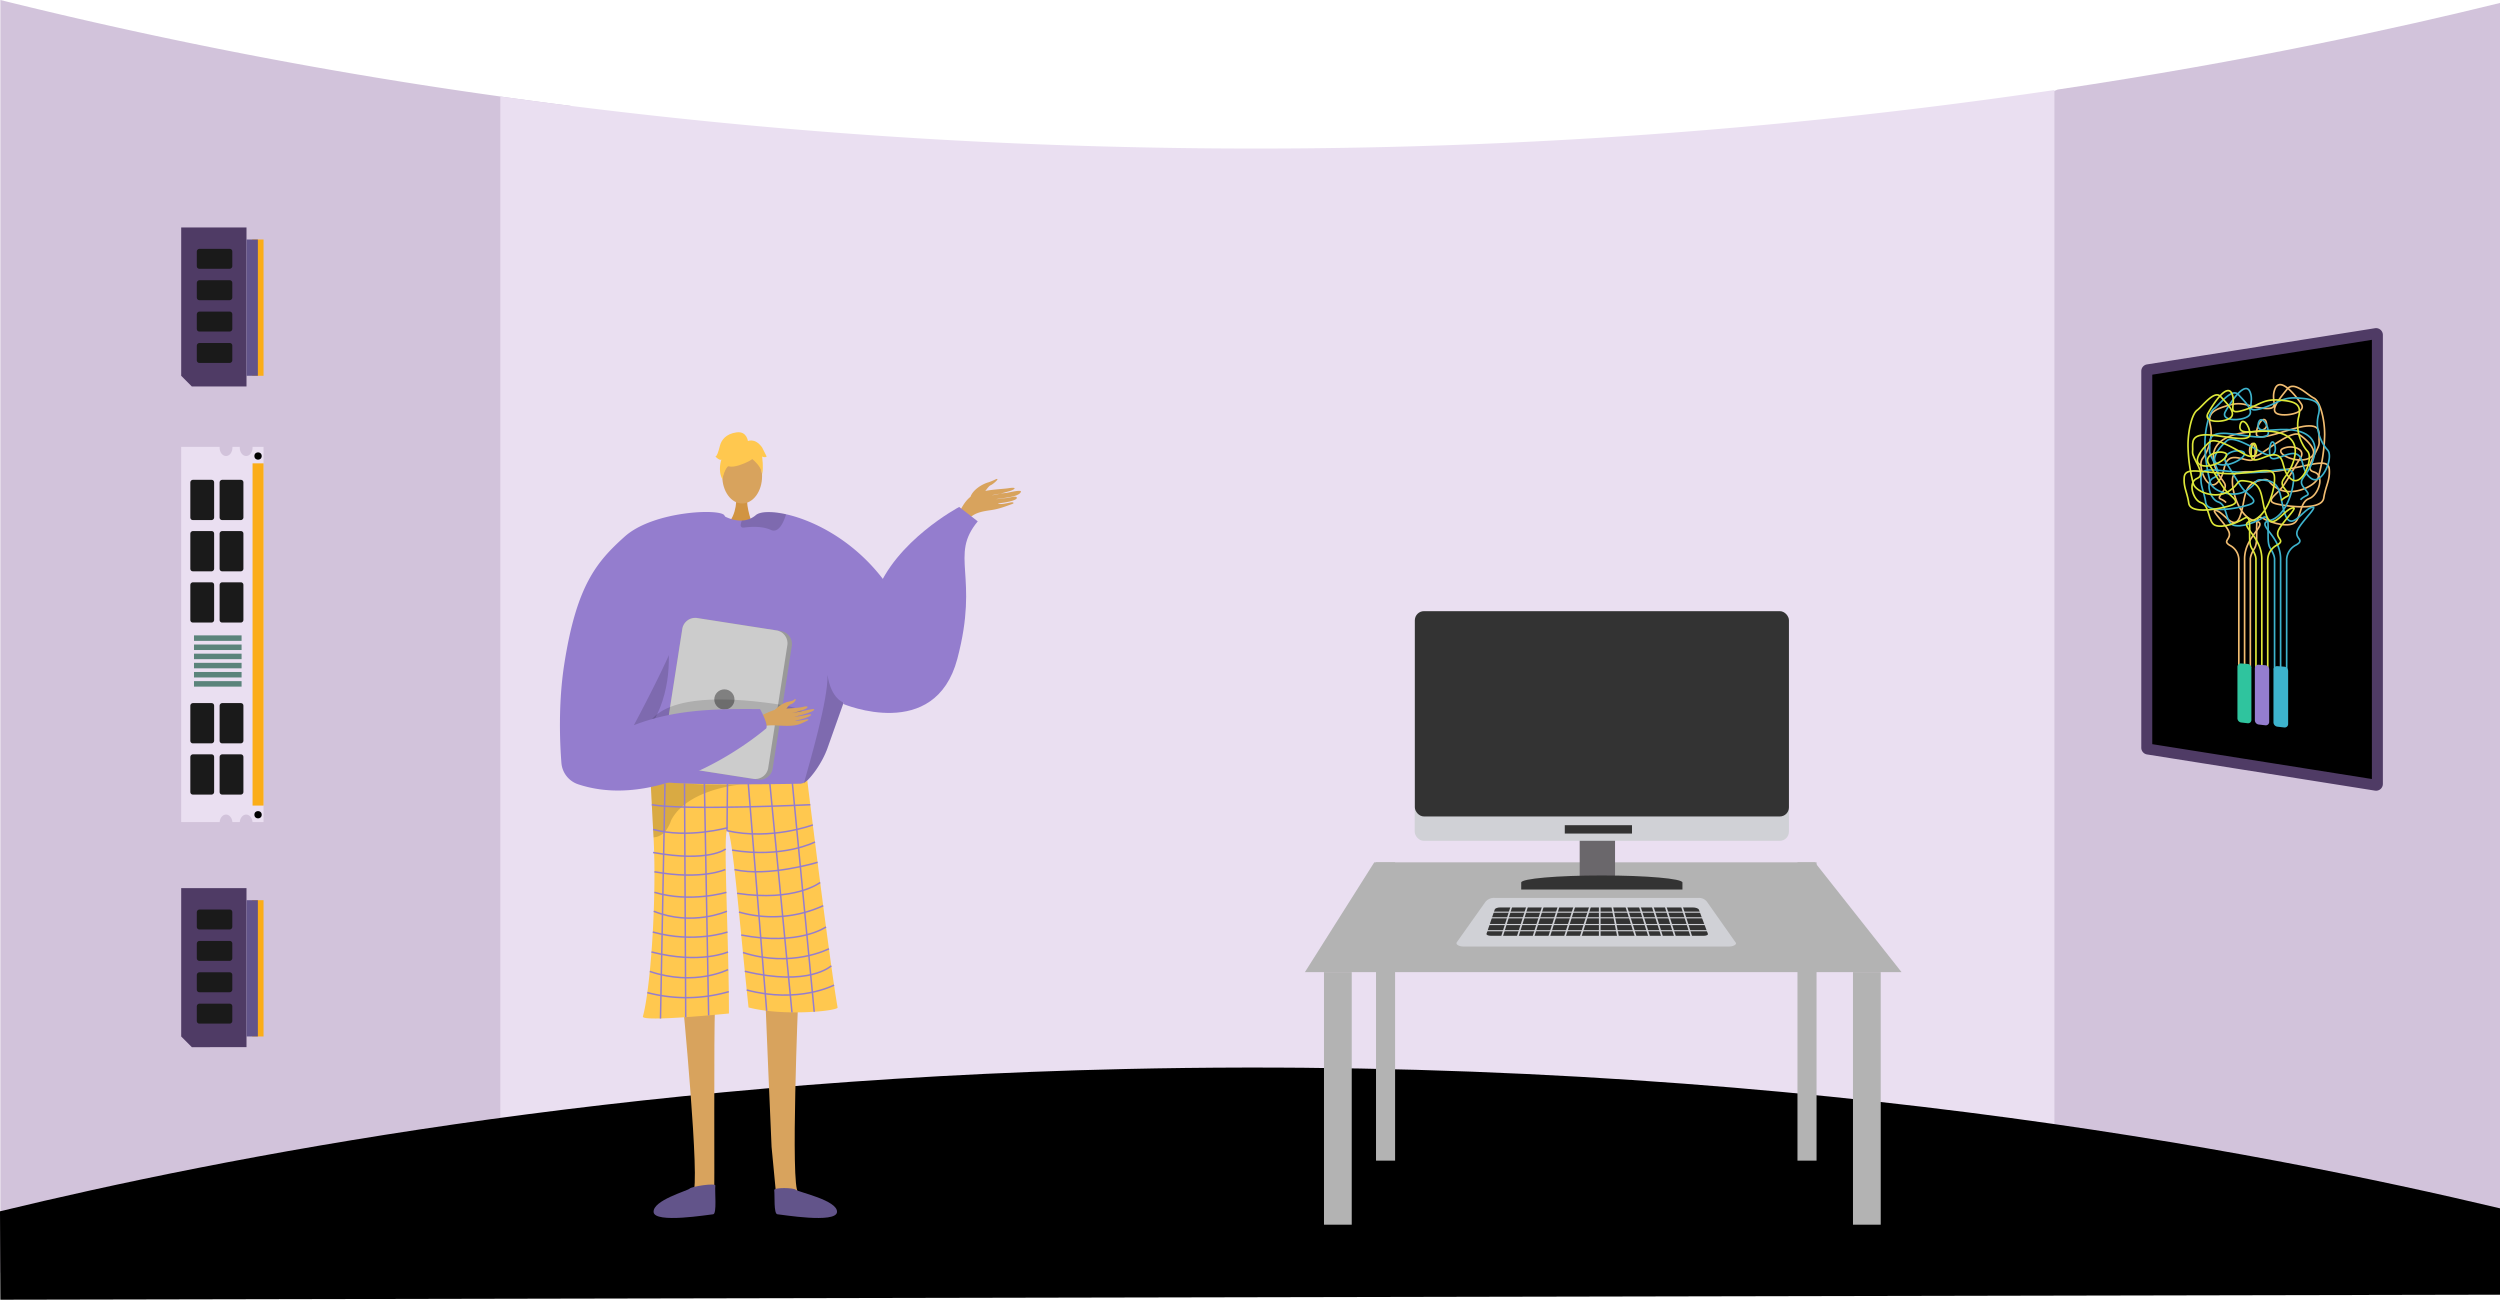 <svg xmlns="http://www.w3.org/2000/svg" width="1366" height="710.17" viewBox="0 0 1366 710.17"><defs><style>.a{fill:#d2c3db;}.b{fill:#eadff1;}.c,.u{fill:#000;}.d{fill:#b3b3b3;}.e{fill:#d0d1d6;}.f{fill:#333;}.g,.h{fill:#d8a35d;}.g{fill-rule:evenodd;}.i{fill:#d19442;}.j{fill:#947dce;}.k{fill:#ffc84f;}.l{opacity:0.15;}.m{fill:#62548a;}.n{opacity:0.3;}.o{opacity:0.5;}.p{fill:#999;}.q{fill:#ccc;}.r{fill:gray;}.aa,.ab,.s,.z{fill:none;}.s{stroke:#947dce;stroke-width:0.825px;}.aa,.ab,.s,.u,.z{stroke-miterlimit:10;}.t{fill:#6a676b;}.u{stroke:#4f3b65;stroke-width:6px;}.v{fill:#fbad18;}.w{fill:#4f3b65;}.x{fill:#1a1a1a;}.y{fill:#5b847b;}.z{stroke:#f2bd71;}.aa,.ab,.z{stroke-width:0.912px;}.aa{stroke:#3db3cd;}.ab{stroke:#dee839;}.ac{fill:#2fc49e;}.ad{fill:#3db3cd;}</style></defs><path class="a" d="M1366,1.62V707.17l-242.23-67.59-1.24-.24-31.75-6.02.07-23.48,1.57-534.61,30.11-25.56,1.78-.74C1228.2,33.44,1310.31,15.31,1366,1.62Z"/><path class="a" d="M316.3,64.64l-15.65,542.6-.4,13.77-26.88,6.67L.2,695.41V0A2645.5,2645.5,0,0,0,273.37,52.72q18.78,2.625,38.36,5.11Z"/><path class="b" d="M1122.53,49.2V645.63H273.37V52.72q18.78,2.625,38.36,5.11A2967.505,2967.505,0,0,0,615,80.32,2991.613,2991.613,0,0,0,1122.53,49.2Z"/><path class="c" d="M0,661.854c121.657-29.39,335.7-71.481,615-77.753,352.972-7.928,622.429,45.568,751,76.133v47.19L.2,710.17Z"/><path class="d" d="M713,531.17h326l-47.384-60H750.907Z"/><rect class="d" width="15.163" height="138" transform="translate(1027.628 669.17) rotate(-180)"/><rect class="d" width="10.424" height="163" transform="translate(992.564 634.17) rotate(-180)"/><rect class="d" width="10.424" height="163" transform="translate(762.279 634.17) rotate(-180)"/><rect class="d" width="15.163" height="138" transform="translate(738.587 669.17) rotate(-180)"/><path class="e" d="M799.359,517.17H945.047c1.618,0,4.281-1,3.281-2.23L932.6,492.6a5.58,5.58,0,0,0-4.547-1.987H816.565a6.041,6.041,0,0,0-4.912,2.141l-15.569,21.968C794.992,516.124,797.585,517.17,799.359,517.17Z"/><path class="f" d="M814.488,511.31H931.126c1.294,0,2.282-.5,2.077-1.046l-4.918-13.2c-.266-.712-1.695-1.235-3.374-1.235h-105.2c-1.49,0-2.755.47-2.97,1.1l-4.509,13.275C812.053,510.791,813.114,511.31,814.488,511.31Z"/><rect class="e" width="121.634" height="0.614" transform="translate(933.537 498.717) rotate(-180)"/><rect class="e" width="121.634" height="0.614" transform="translate(933.537 501.788) rotate(-180)"/><rect class="e" width="121.634" height="0.614" transform="translate(933.537 505.474) rotate(-180)"/><rect class="e" width="121.634" height="0.614" transform="translate(933.537 508.853) rotate(-180)"/><rect class="e" width="0.921" height="20.272" transform="translate(924.882 512.549) rotate(162.561)"/><rect class="e" width="0.921" height="20.272" transform="translate(915.974 512.549) rotate(162.561)"/><rect class="e" width="0.921" height="20.272" transform="translate(908.909 512.549) rotate(162.561)"/><rect class="e" width="0.921" height="20.272" transform="translate(901.845 512.549) rotate(162.561)"/><rect class="e" width="0.921" height="20.272" transform="translate(894.473 512.549) rotate(162.561)"/><rect class="e" width="0.921" height="20.272" transform="translate(884.778 512.88) rotate(169.022)"/><rect class="e" width="0.921" height="20.272" transform="translate(874.563 513.153) rotate(-180)"/><rect class="e" width="0.921" height="20.272" transform="translate(820.823 512.825) rotate(-162.561)"/><rect class="e" width="0.921" height="20.272" transform="translate(829.424 512.825) rotate(-162.561)"/><rect class="e" width="0.921" height="20.272" transform="translate(838.024 512.825) rotate(-162.561)"/><rect class="e" width="0.921" height="20.272" transform="translate(846.624 512.825) rotate(-162.561)"/><rect class="e" width="0.921" height="20.272" transform="translate(855.225 512.825) rotate(-162.561)"/><rect class="e" width="0.921" height="20.272" transform="translate(863.825 512.825) rotate(-162.561)"/><path class="g" d="M530.388,271.128c1.533-3.744,6.4-6.666,9.66-7.568a32.667,32.667,0,0,0,4.153-1.745c2.525-.852-1.47,2.75-2.98,3.355-1.227.491-3.424,4.143-4.627,5.4s-3.781,3.067-5.168,3.08S530.587,271.824,530.388,271.128Z"/><path class="g" d="M521.925,284.114c2.929-5.261,5.122-11.511,10.747-14.122s14.043-2.568,18.512-3.252c5.258-.8,3.054.906.284,1.648-1.8.483-7.623,2.209-9.442,2.2a57.789,57.789,0,0,1,7.592-1.235c.432.121,8.773-2.156,8.206-.621-1.1,2.975-10.52,3.355-13.521,4.009,1.583-.058,4.156-.532,5.682-.594,1.294-.054,5.2-1.477,5.589-.287.607,1.875-9.04,3.1-10.323,3.2,1.269,1.02,6.109-.508,7.8-.625.169-.011,1.706.357-.142,1.007-3.888,1.37-6.9,2.622-11.346,3.278s-9.661,1.342-12.624,5.4C526.563,283.986,524.241,284.4,521.925,284.114Z"/><path class="h" d="M372.717,543.878s10.241,105.669,5.886,107.487c-7.812,3.314-38.406,14.154-4.676,11.772,17.327,1.044,16.056-2.827,16.327-6.107.221-2.68-.288-97.249.424-104.6.159-1.647.256-2.643.256-2.643Z"/><path class="h" d="M436.222,543.878s-4.44,105.669-.085,107.487c7.812,3.314,38.406,14.154,4.676,11.772-17.327,1.044-16.056-2.827-16.326-6.107-.221-2.68-2.187-23.022-2.9-30.377-.159-1.646-3.555-84.291-3.555-84.291Z"/><path class="i" d="M402.258,271.2s.9,10.069-5.308,15.637,14.312,0,14.312,0-3.819-9.644-2.962-15.637S402.258,271.2,402.258,271.2Z"/><ellipse class="h" cx="10.858" cy="14.814" rx="10.858" ry="14.814" transform="translate(394.676 245.473)"/><path class="j" d="M493.956,335.219c-16.437-34.384-45.773-50.07-64.5-54.235-8.107-1.806-14.226-1.452-16.461.478a12.145,12.145,0,0,1-7.58,2.945,16.447,16.447,0,0,1-4.255-.388,21.166,21.166,0,0,1-4.512-1.534c-.693-.322-1.1-.553-1.1-.553a44.014,44.014,0,0,0-11.464.685c-42.375,8.3-49.748,79.348-49.369,85.459.231,3.638,3.992,20.116,8.693,34.763,3.852,12.025,8.347,22.821,12.041,24.313,8.2,3.3,70.1,7.827,82.821,1.757.3-.223.618-.462.924-.726,4.775-3.884,9.954-11.554,12.7-18.738,0-.008,7.316-20.626,8.809-24.824a1.073,1.073,0,0,1,.041-.108c.049-.164.107-.321.165-.47.016-.057.041-.107.058-.165"/><path class="k" d="M441.107,426.473a6.7,6.7,0,0,1-3.8,1.753c-8.927.175-47.479.835-68.393-.367-7.378-.424-12.56-1.08-13.47-2.075,0,0,0,.03.006.085.054,1.153.716,14.35,1.644,31.65,1.833,34.149-1.7,83.06-5.821,97.9-.89,3.205,47.01-1.649,47.01-1.649.134-35.242-3.21-97.112-1.05-99.885,2.627-3.374,6.887,51.047,11.772,96.586,18.969,4.948,49.007,1.944,48.659,0C453.542,527.383,441.107,426.473,441.107,426.473Z"/><path class="l" d="M460.964,383.878c-.016.058-.041.108-.057.165-.058.149-.116.306-.165.47-.017.033-.025.066-.042.108-1.492,4.2-8.808,24.816-8.808,24.824-2.746,7.184-7.925,14.854-12.7,18.738,3.241-11.736,13.345-45.756,12.957-59.463C454.078,381.932,460.964,383.87,460.964,383.878Z"/><path class="l" d="M361.873,334.728s20.513,61.232-36.4,87.237l-1.157.769.294-14.4s26.817-37.42,26.918-38.384S361.873,334.728,361.873,334.728Z"/><path class="l" d="M404.7,286.84c-.033.981.486,1.624,2.062,1.41,4.915-.668,10.465-.528,14.5,1.319a3.423,3.423,0,0,0,3.316-.14c2.581-1.509,4.181-6.012,4.816-8.008a1.357,1.357,0,0,0,.066-.437c-8.107-1.806-14.226-1.452-16.461.478a12.145,12.145,0,0,1-7.58,2.945A6.671,6.671,0,0,0,404.7,286.84Z"/><path class="m" d="M423.026,650.269c-.2-1.525,10.654-1.382,11.882-.143s22.862,5.7,22.434,12.128-30.41,1.373-32.552,1.222S423.423,653.268,423.026,650.269Z"/><path class="m" d="M390.862,647.795c.2-1.525-12.793.41-14.021,1.65s-20.145,6.384-19.716,12.809,30.41,1.373,32.552,1.222S390.465,650.793,390.862,647.795Z"/><g class="n"><path d="M405.514,428.566l.43-.035S405.792,428.541,405.514,428.566Z"/><path class="o" d="M405.514,428.566c-11.489.917-36.6-.707-36.6-.707-7.378-.424-12.56-1.08-13.47-2.075,0,0,0,.03.006.085.054,1.153.716,14.35,1.644,31.65a8.5,8.5,0,0,0,1.208-.14,9.4,9.4,0,0,0,6.08-4.32,20.887,20.887,0,0,0,2.364-4.938C375.312,431.823,401.834,428.9,405.514,428.566Z"/></g><path class="k" d="M409.614,251.784s-18.8,10.423-13.218-6.311C400.256,233.9,422.434,244.324,409.614,251.784Z"/><path class="k" d="M406.889,247.787s10.518,6.24,9.5,12.5c0,0,2.319-18.691-8.139-19.161s-14.506.54-13.578,20.3C394.675,261.431,397.714,245.709,406.889,247.787Z"/><path class="k" d="M408.709,241.249s-.528-5.824-6.3-5-8.248,4.124-9.072,7.423-1.65,5.773-2.474,5.773c0,0,2.474,2.474,3.3,1.649,0,0-2.14,5.932.58,10.8,0,0,1.07-7.5,5.194-8.326S408.709,241.249,408.709,241.249Z"/><path class="k" d="M408.181,241.2s4.124-2.474,8.247,3.3l2.475,4.949s-.825.825-2.475,0c0,0,.752,5.811-.036,9.091l-2.438-9.916Z"/><path class="p" d="M432.643,353l-10.458,66.994a7.155,7.155,0,0,1-8.165,5.963L368.3,418.814a2.136,2.136,0,0,1-.322-.066,7.128,7.128,0,0,1-5.633-8.1L372.8,343.656a7.144,7.144,0,0,1,8.165-5.955l43.6,6.8,2.119.33A7.144,7.144,0,0,1,432.643,353Z"/><path class="q" d="M430.2,352.6,419.744,419.6a7.142,7.142,0,0,1-8.165,5.954l-43.6-6.8a7.128,7.128,0,0,1-5.633-8.1L372.8,343.656a7.144,7.144,0,0,1,8.165-5.955l43.6,6.8A7.13,7.13,0,0,1,430.2,352.6Z"/><circle class="r" cx="5.519" cy="5.519" r="5.519" transform="translate(390.286 376.669)"/><path class="l" d="M353.171,400.257s-1.072-24.626,64.907-16.379-49.484,15.67-49.484,15.67Z"/><path class="g" d="M411.934,393.1c.782-.262,9.033-5.2,13.507-5.616s11.164-.6,13.473-1.256c2.717-.773,3.4.306.273,1.5a44.11,44.11,0,0,1-7.125,2.018c-.447.018,2.467-.374,5.635-1.03,3.368-.7,7.022-1.648,7.189-1.048.324,1.163-9.377,3.779-11.087,3.964a43.091,43.091,0,0,0,4.506-.546c2.034-.361,4.365-1.081,4.823-.659.721.665-4.417,2.681-8.664,3.269-.074.138,1.3.353,6.3-.685.5-.1,1.781.115.136.875-3.461,1.6-4.831,2.544-9.847,2.7-4.891.152-10.289-.854-13.807.325Z"/><path class="g" d="M423.285,387.929s3.787-3.978,8.04-4.634c2.527-.39,2.468-1.027,2.9-1.216,1.431-.63.046,2.025-2.1,2.707-1.745.553-2.72,3.535-3.769,4.168s-4.187,1.792-4.97,1.382S423.285,387.929,423.285,387.929Z"/><path class="j" d="M341.377,293.157c-15.535,13.9-26.284,26.81-32.989,69.278-3.4,21.547-2.517,43.093-1.631,54.455a13.426,13.426,0,0,0,9.226,11.674c48.674,16.054,102.137-30.131,102.137-30.131,2.787-1.037-2.824-10.977-2.824-10.977-26.909-.279-47.527.546-68.97,8.794.108-.051,21.079-39.442,23.917-50.31,7.433-28.5,31.9-53.16,25.567-64.329C393.623,277.747,357.047,279.137,341.377,293.157Z"/><line class="s" x2="12.164" y2="127.193" transform="translate(432.73 425.64)"/><line class="s" x2="12.072" y2="124.978" transform="translate(420.658 428.183)"/><line class="s" x2="10.039" y2="124.104" transform="translate(408.858 428.183)"/><line class="s" x1="0.259" y2="25.707" transform="translate(397.234 428.183)"/><line class="s" x2="2.329" y2="126.619" transform="translate(384.877 428.183)"/><line class="s" x2="0.649" y2="127.681" transform="translate(374.021 428.104)"/><line class="s" x1="2.456" y2="128.414" transform="translate(360.896 428.104)"/><path class="s" d="M442.752,439.7s-68.5,3.233-86.6,0"/><path class="s" d="M397.234,453.89c23.966,5.429,46.9-3.153,46.9-3.153"/><path class="s" d="M397.492,452.268s-21.629,6.078-40.627.946"/><path class="s" d="M445.314,460.058s-17.272,9.043-45.325,4.433"/><path class="s" d="M446.728,471.16s-26.877,8.2-45.411,3.983"/><path class="s" d="M448.146,482.188s-13.689,10.731-45.426,5.917"/><path class="s" d="M449.8,494.874a66.6,66.6,0,0,1-46.036,3.468"/><path class="s" d="M451.33,506.495s-14.783,10.493-46.328,4.4"/><path class="s" d="M452.935,518.408s-20.4,10.666-46.991,2.049"/><path class="s" d="M454.219,527.706s-12.038,11.577-47.256,2.994"/><path class="s" d="M455.732,538.259S436.267,548.513,408,540.93"/><path class="s" d="M396.509,463.878s-9.036,7.461-39.644,1.923"/><path class="s" d="M396.272,475.107s-12.68,5.912-38.683,1.243"/><path class="s" d="M396.89,487.57s-19.578,5.9-39.3,0"/><path class="s" d="M397.172,497.906s-19.033,8.461-39.962,0"/><path class="s" d="M397.492,509.253s-18.12,6.359-40.807,0"/><path class="s" d="M397.785,520.152s-15.274,6.852-41.815,0"/><path class="s" d="M397.785,529.794s-18.134,9.345-42.738.993"/><path class="s" d="M398.221,541.847a83.839,83.839,0,0,1-44.519.515"/><path class="j" d="M460.7,384.621s50.2,21.3,62.384-24.634-4.568-56.092,11.165-75.12l-10.15-7.862s-35.02,18.525-45.424,47.454S460.7,384.621,460.7,384.621Z"/><rect class="t" width="19.317" height="22.433" transform="translate(882.459 481.015) rotate(-180)"/><rect class="e" width="204.47" height="125.474" rx="4.985" transform="translate(773 333.953)"/><path class="f" d="M919.285,486.055v-3.846c0-2.134-19.728-3.858-44.049-3.858s-44.047,1.724-44.047,3.858v3.846Z"/><rect class="f" width="36.722" height="4.565" transform="translate(854.998 450.889)"/><rect class="f" width="204.391" height="112.166" rx="4.985" transform="translate(977.47 446.119) rotate(-180)"/><path class="u" d="M1173,202.782V408.558a.718.718,0,0,0,.6.708l50.4,8,16,2.53,58.17,9.238a.717.717,0,0,0,.83-.708V183.01a.717.717,0,0,0-.83-.708L1240,191.54l-16,2.53-50.4,8A.718.718,0,0,0,1173,202.782Z"/><rect class="v" width="6.207" height="74.457" transform="translate(137.793 491.868)"/><path class="w" d="M99,485.273v81.052l5.819,5.845H134.69v-86.9Z"/><rect class="m" width="6.207" height="74.457" transform="translate(134.69 491.868)"/><rect class="x" width="10.911" height="19.397" rx="1.376" transform="translate(126.931 496.964) rotate(90)"/><rect class="x" width="10.911" height="19.397" rx="1.376" transform="translate(126.931 514.109) rotate(90)"/><rect class="x" width="10.911" height="19.397" rx="1.376" transform="translate(126.931 531.255) rotate(90)"/><rect class="x" width="10.911" height="19.397" rx="1.376" transform="translate(126.931 548.4) rotate(90)"/><rect class="v" width="6.207" height="74.457" transform="translate(137.793 130.868)"/><path class="w" d="M99,124.273v81.051l5.819,5.845H134.69v-86.9Z"/><rect class="m" width="6.207" height="74.457" transform="translate(134.69 130.868)"/><rect class="x" width="10.911" height="19.397" rx="1.376" transform="translate(126.931 135.964) rotate(90)"/><rect class="x" width="10.911" height="19.397" rx="1.376" transform="translate(126.931 153.109) rotate(90)"/><rect class="x" width="10.911" height="19.397" rx="1.376" transform="translate(126.931 170.255) rotate(90)"/><rect class="x" width="10.911" height="19.397" rx="1.376" transform="translate(126.931 187.4) rotate(90)"/><path class="b" d="M123.5,445.07c1.81,0,3.31,1.8,3.48,4.1h4.04c.17-2.3,1.67-4.1,3.48-4.1s3.31,1.8,3.48,4.1H144v-205h-6.02c.01.15.02.3.02.45,0,2.51-1.57,4.55-3.5,4.55s-3.5-2.04-3.5-4.55c0-.15.01-.3.02-.45h-4.04c.01.15.02.3.02.45,0,2.51-1.57,4.55-3.5,4.55s-3.5-2.04-3.5-4.55c0-.15.01-.3.02-.45H99v205h21.02C120.19,446.87,121.69,445.07,123.5,445.07Z"/><rect class="v" width="187" height="6" transform="translate(144 253.17) rotate(90)"/><circle class="c" cx="2" cy="2" r="2" transform="translate(139 247.17)"/><circle class="c" cx="2" cy="2" r="2" transform="translate(139 443.17)"/><rect class="x" width="22" height="13" rx="1.346" transform="translate(117 262.17) rotate(90)"/><rect class="x" width="22" height="13" rx="1.346" transform="translate(133 262.17) rotate(90)"/><rect class="x" width="22" height="13" rx="1.346" transform="translate(117 290.17) rotate(90)"/><rect class="x" width="22" height="13" rx="1.346" transform="translate(133 290.17) rotate(90)"/><rect class="x" width="22" height="13" rx="1.346" transform="translate(117 318.17) rotate(90)"/><rect class="x" width="22" height="13" rx="1.346" transform="translate(133 318.17) rotate(90)"/><rect class="x" width="22" height="13" rx="1.346" transform="translate(117 384.17) rotate(90)"/><rect class="x" width="22" height="13" rx="1.346" transform="translate(133 384.17) rotate(90)"/><rect class="x" width="22" height="13" rx="1.346" transform="translate(117 412.17) rotate(90)"/><rect class="x" width="22" height="13" rx="1.346" transform="translate(133 412.17) rotate(90)"/><rect class="y" width="3" height="26" transform="translate(132 347.17) rotate(90)"/><rect class="y" width="3" height="26" transform="translate(132 352.17) rotate(90)"/><rect class="y" width="3" height="26" transform="translate(132 357.17) rotate(90)"/><rect class="y" width="3" height="26" transform="translate(132 362.17) rotate(90)"/><rect class="y" width="3" height="26" transform="translate(132 367.17) rotate(90)"/><rect class="y" width="3" height="26" transform="translate(132 372.17) rotate(90)"/><path class="z" d="M1223.293,363.69V305.608a8.986,8.986,0,0,0-4.747-7.543c-4.816-2.771,1.324-3.313-.88-7.99-2.192-4.652-10.838-12.331-6.539-11.078,4.347,1.266,9.628,11.494,12.741,3.38,3.138-8.178,1.342-17.134,9.49-19.453,8.317-2.368,4.137.269,11.6,4.27,7.6,4.075,20.26-1.421,21.746-6.488a92.351,92.351,0,0,0,3.487-23.267c0-8.532-2.494-18.315-5.961-19.955-3.438-1.627-10.711-9.7-14.538-4.849-3.792,4.81-9.413,11.217-5.674,13.276,3.774,2.078,16.774-.129,13.364-5.242-3.382-5.072-11.482-14.919-14.3-8.265-2.8,6.608,3.292,11.329-5.583,10.76-8.684-.557-11.388-4.084-19.389-1.814-7.842,2.224-12.132,4.059-10.422,10.851,1.718,6.823-1.283,14.493-4.261,18.409-2.955,3.886,2.551,17.9,7.7,13.459,5.222-4.495,3.038-11.4,7.419-13.568,4.43-2.2,12.532,3.928,13.442-.918s-.91-9.507-2.272-6.054-.453,8.627,6.4,3.847c6.967-4.863,16.925-12.012,20.3-9.827,3.4,2.2,12.28,10.028,4.868,13.013-7.281,2.932-18.67-3.16-13.963-5.443,4.761-2.309,12.985.051,9.579,5.233-3.378,5.139-5.3,9.178-9.1,14.759-3.774,5.529-11.218,8.727-3.3,10.374,8.071,1.68,24.205,3.152,25.2-3.4,1-6.567,3.513-9.705,3.009-15.72s-8.963-2.478-24.908.44c-15.346,2.809-27.035-1.734-27.92,4.453s3.552,21.6,12.118,23.288c8.754,1.722-5.691,7.749-5.561,21.066v58.312"/><path class="z" d="M1229.585,364.834V305.619s-.322-1.91,2.4-6.222c2.744-4.342-1.365-19.6,4.123-16.394,5.564,3.247,15.488,5.48,18.368,1.978,2.9-3.527,2.416-10.922,7.29-12.591,4.933-1.688,8.921-12.9,2.459-14.545-6.363-1.623,3.467-12.2,2.97-16.167s1.992-9.673-6.9-8.907c-8.7.751-27.4,9.557-27.4,4.282s4.594-10.995,5.519-5.774-6.432,3.935-15,5.621c-8.385,1.651-16.166,6.481-13.589,16.524,2.593,10.111,8.713,9.792,4.768,15.152-3.906,5.306-1.306,2.866,1.748,6.025"/><path class="aa" d="M1249.428,365.656v-60a9.359,9.359,0,0,1,5.129-7.871c5.334-3.016-1.443-3.43.965-8.39,2.422-4.989,12.253-13.731,7.308-12.07-4.886,1.642-10.675,12.622-14.015,4.366-3.312-8.189-1.423-17.536-9.857-19.055-8.261-1.487-4.152.695-11.429,5.352-7.145,4.574-18.488.377-19.775-4.209a86.87,86.87,0,0,1-2.989-21.127c0-7.865,2.132-17.336,5.137-19.505,3.028-2.186,9.6-11.373,13.146-7.527,3.581,3.881,9.014,9.05,5.384,11.795-3.6,2.72-15.5,2.9-12.45-2.555,3.076-5.495,10.647-16.778,13.354-10.9,2.726,5.918-3.156,11.769,5.47,9.474,8.816-2.345,11.641-6.535,20.233-5.978,8.776.569,13.733,1.558,11.743,9.258-1.981,7.664,1.491,15.384,4.992,19.146,3.53,3.794-3,19.749-8.944,15.545-5.857-4.143-3.426-11.713-8.273-13.363-4.79-1.632-13.274,5.752-14.2.97s.931-9.755,2.333-6.47.468,8.707-6.5,4.828c-6.849-3.812-16.244-9.23-19.327-6.622-3.058,2.588-10.815,11.07-4.362,12.97,6.562,1.932,17.293-5.418,12.786-7-4.456-1.566-11.917,1.8-8.862,6.278,3.079,4.514,4.85,8.19,8.415,13.217,3.6,5.073,10.89,7.659,3.145,9.857-7.6,2.157-21.937,4.483-22.789-1.509s-2.969-8.648-2.546-14.206,7.688-3.233,22.19-2.212c15.052,1.06,27.32-5.025,28.279,1.307s-3.823,22.718-12.762,24.895c-8.746,2.13,5.895,7.656,5.758,21.306v59.758"/><path class="aa" d="M1242.82,365.841v-60.2s.333-1.942-2.468-6.3c-2.783-4.324,1.4-19.887-4.167-16.346-5.488,3.492-14.915,6.064-17.568,2.818-2.635-3.224-2.2-10.281-6.554-11.523-4.309-1.228-7.723-11.265-2.161-13.424,5.643-2.191-3.005-10.968-2.577-14.711s-1.708-8.673,6.04-9.341c7.905-.682,26.057,5,26.057-.314s-4.616-10.188-5.533-4.817,6.463,2.8,15.4,3.011c9.139.212,17.987,3.971,15.017,15.168-2.95,11.117-9.751,11.471-5.392,16.69,4.406,5.275,1.464,2.91-1.943,6.51"/><path class="ab" d="M1239.092,364.879V305.636a9.264,9.264,0,0,1,5-7.77c5.2-2.977-1.407-3.387.94-8.283,2.36-4.925,11.941-13.551,7.123-11.914-4.763,1.619-10.405,12.458-13.66,4.3-3.23-8.087-1.387-17.315-9.611-18.82-8.058-1.474-4.049.684-11.147,5.279-6.972,4.514-18.041.362-19.3-4.169a86.861,86.861,0,0,1-2.917-20.876c0-7.772,2.081-17.126,5.014-19.266,2.956-2.155,9.366-11.222,12.829-7.419,3.493,3.838,8.793,8.95,5.252,11.657-3.509,2.683-15.125,2.845-12.147-2.538,3-5.424,10.388-16.559,13.029-10.749,2.659,5.85-3.079,11.621,5.336,9.365,8.6-2.305,11.35-6.439,19.726-5.877,8.553.573,13.383,1.556,11.444,9.154-1.93,7.562,1.453,15.186,4.864,18.9,3.439,3.748-2.925,19.49-8.714,15.337-5.708-4.094-3.34-11.565-8.063-13.2-4.67-1.614-12.941,5.669-13.849.946s.908-9.632,2.275-6.386.457,8.6-6.338,4.762c-6.681-3.772-15.847-9.133-18.855-6.559-2.985,2.553-10.556,10.927-4.257,12.809,6.4,1.913,16.873-5.338,12.477-6.906-4.348-1.551-11.629,1.767-8.648,6.194,3.005,4.461,4.733,8.093,8.211,13.061,3.509,5.013,10.623,7.57,3.069,9.738-7.412,2.127-21.408,4.42-22.24-1.5s-2.9-8.546-2.485-14.037,7.505-3.19,21.656-2.171c14.681,1.058,26.642-4.941,27.577,1.31.937,6.267-3.727,22.429-12.442,24.575-8.529,2.1,5.747,7.561,5.615,21.04v59"/><path class="ab" d="M1232.649,365.067V305.625s.326-1.918-2.406-6.218c-2.714-4.27,1.363-19.637-4.063-16.142-5.354,3.447-14.55,5.985-17.139,2.778-2.571-3.186-2.144-10.157-6.4-11.386-4.206-1.215-7.538-11.133-2.109-13.263,5.507-2.161-2.933-10.838-2.515-14.536s-1.668-8.571,5.9-9.223c7.714-.665,25.42,4.968,25.42-.283s-4.5-10.066-5.4-4.763,6.3,2.775,15.018,2.99c8.908.219,17.531,3.939,14.636,14.988-2.874,10.972-9.5,11.318-5.254,16.473,4.294,5.209,1.427,2.873-1.893,6.425"/><path class="ac" d="M1228.149,395.186l-3.626-.419a2.368,2.368,0,0,1-1.992-2.344V364.464a1.88,1.88,0,0,1,1.992-1.964l3.626.272a2.278,2.278,0,0,1,2.02,2.285v28.229A1.815,1.815,0,0,1,1228.149,395.186Z"/><path class="ad" d="M1244.31,397.054l3.81.441a1.883,1.883,0,0,0,2.123-1.942v-28.94a2.364,2.364,0,0,0-2.123-2.346l-3.81-.285a1.948,1.948,0,0,0-2.093,2.009v28.656A2.454,2.454,0,0,0,1244.31,397.054Z"/><path class="j" d="M1234.1,395.874l3.715.43a1.848,1.848,0,0,0,2.07-1.921V365.81a2.319,2.319,0,0,0-2.07-2.314l-3.715-.279a1.913,1.913,0,0,0-2.04,1.986v28.3A2.408,2.408,0,0,0,1234.1,395.874Z"/></svg>